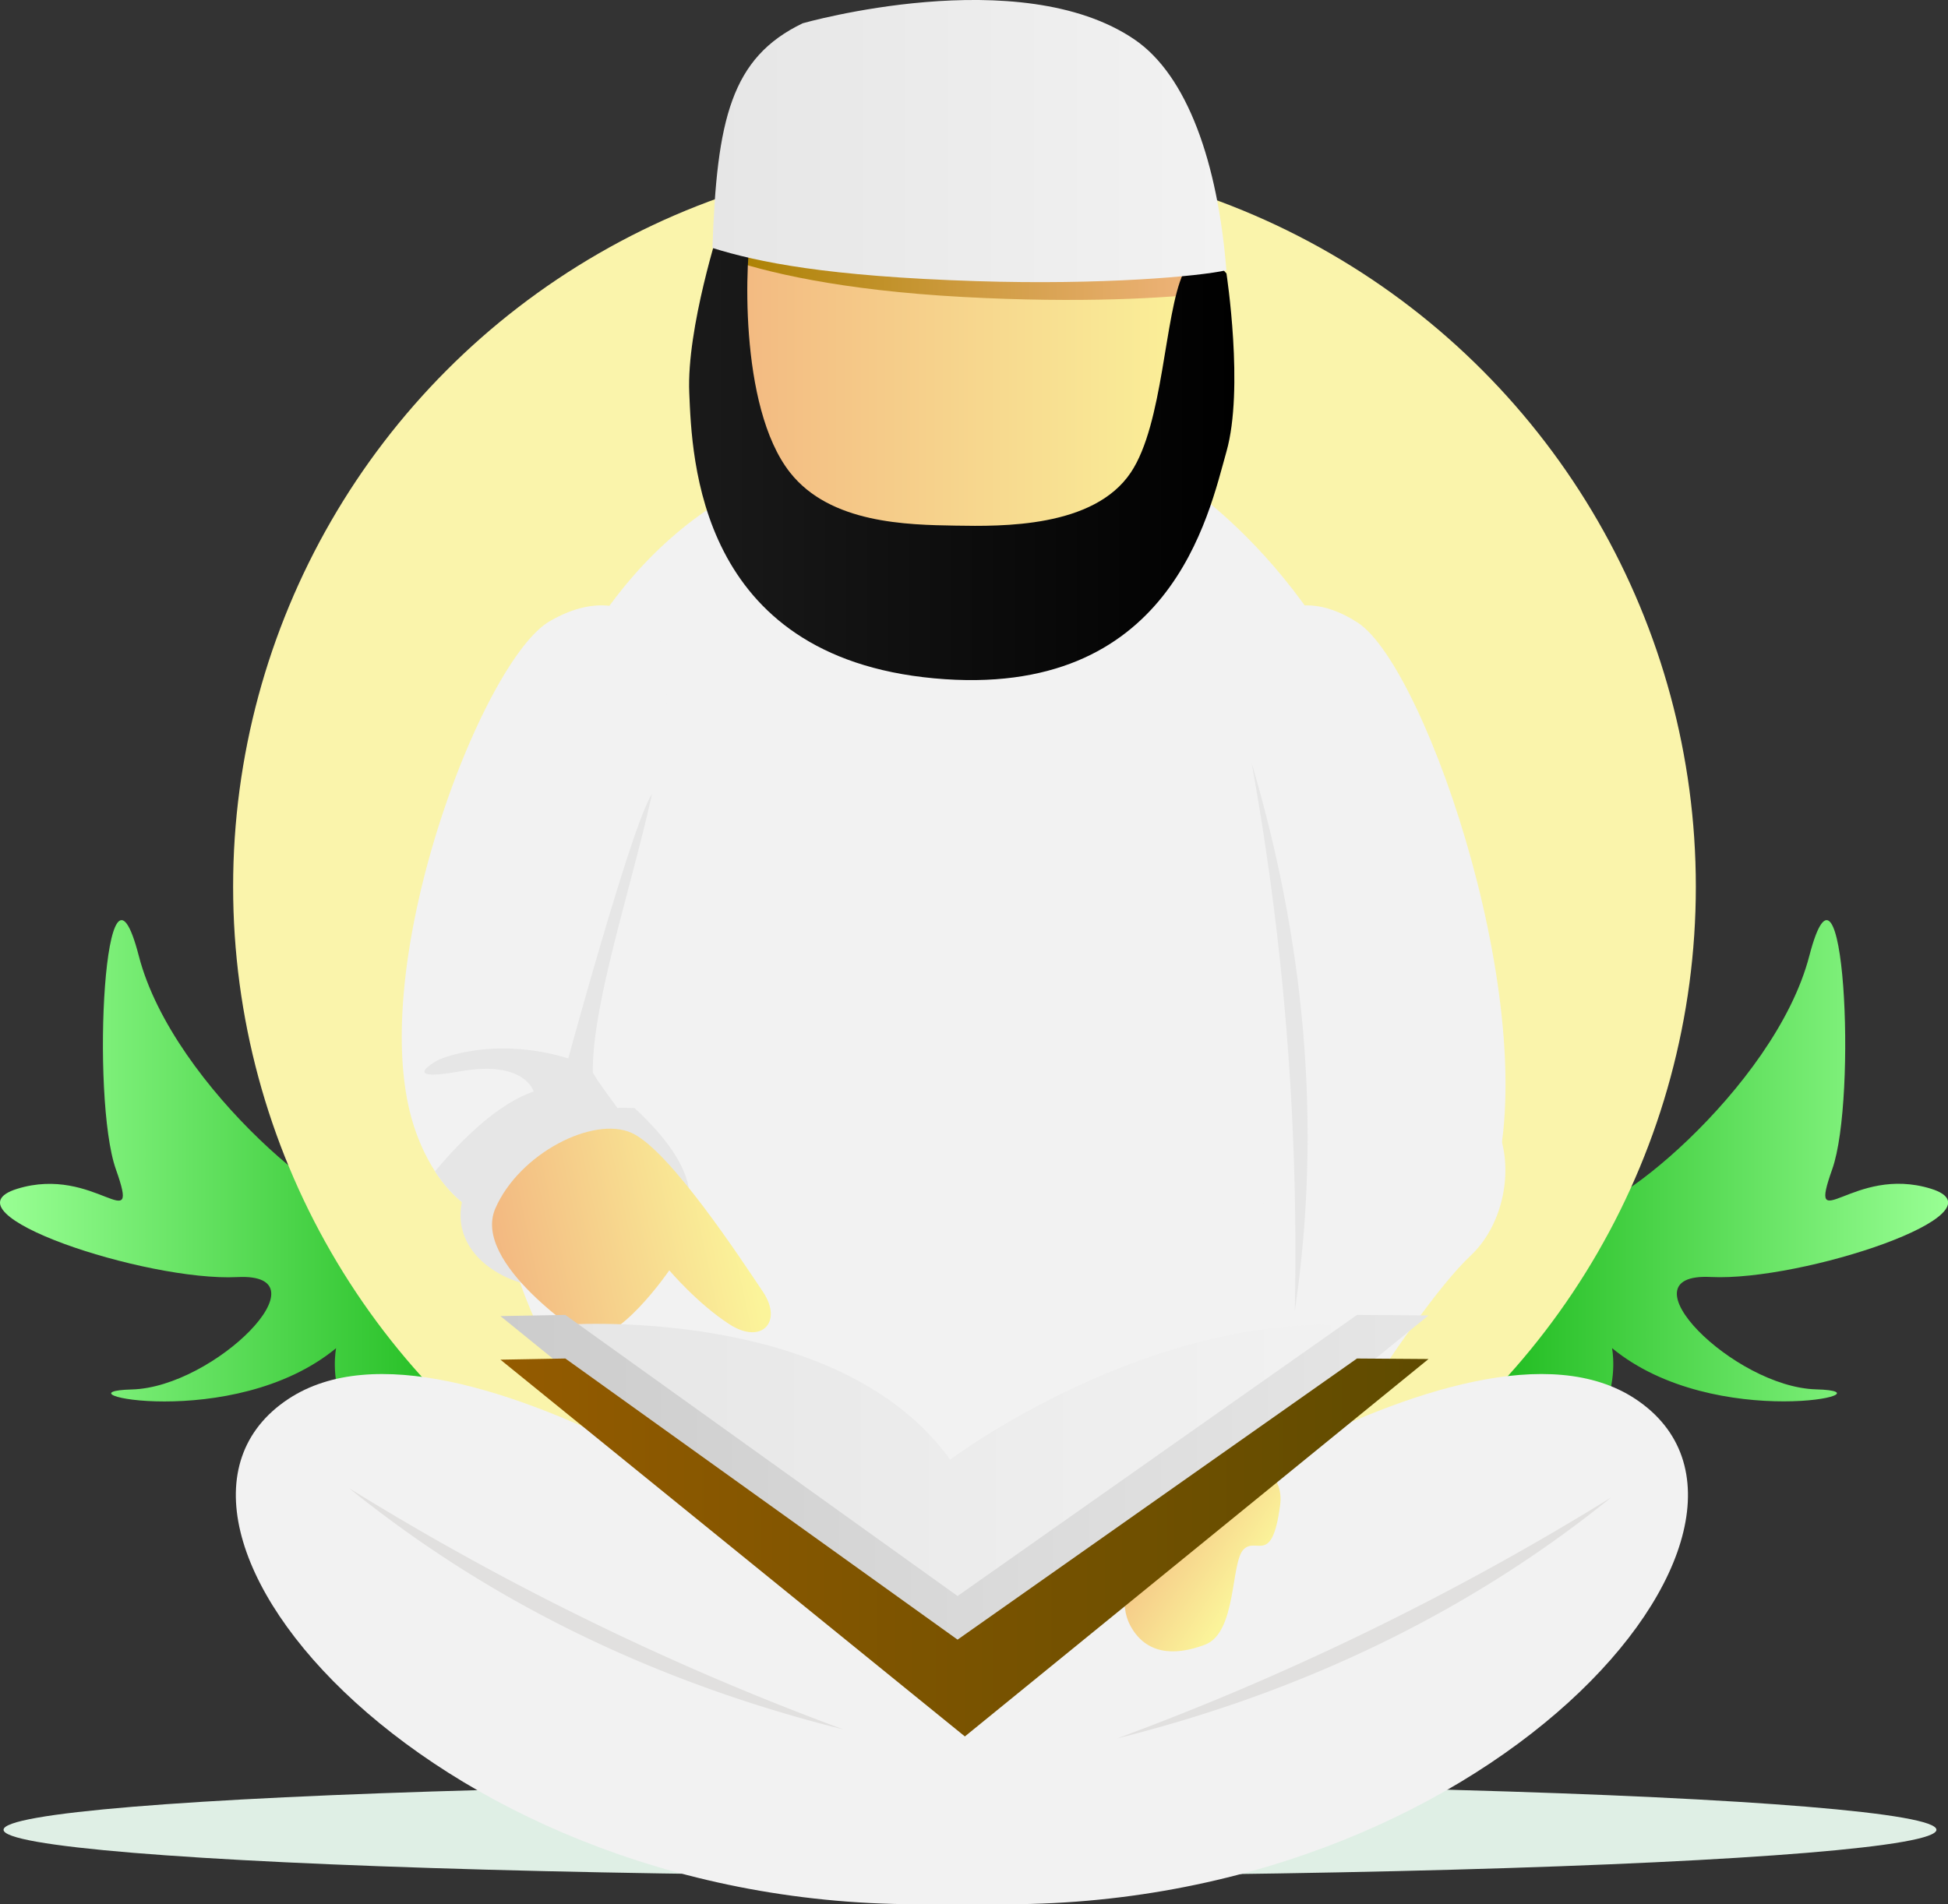 <svg data-name="a3237a58-817f-4357-96a7-f0027335d796" xmlns="http://www.w3.org/2000/svg" xmlns:xlink="http://www.w3.org/1999/xlink" viewBox="0 0 636.24 622.09"><rect x="0" y="0" width="636.24" height="622.09" fill="#333333" stroke="none"/><defs><style>.ac192525-3fcb-4a89-b136-edba959a5740{fill:#dfefe5;}.f5c24048-183e-4d9f-ae61-0a80ce3805dd{fill:url(#fbcd8513-da51-4096-9fe9-5b384557440e);}.a6caf811-6a9e-4363-96c0-bfd241bb224e{fill:url(#ae9e3ea6-e956-407b-9271-84d59cf874d0);}.e689ffe5-dd1b-4477-bc51-9a8bbb2cc700{fill:#faf4ab;}.b5a0230a-7fe4-4da6-8c0a-baa8b46c7f63{fill:#f2f2f2;}.e7873804-c095-49c9-9df1-81dd1543eeeb{fill:url(#b584a401-e20a-4edc-ac1f-fc7335866d4d);}.b90cd45c-db94-4d2b-913a-9c7b0872675b{fill:#e6e6e6;}.a52facba-dc5b-4c13-9fd5-643e08bd8c6e{fill:url(#b33e80a7-0dc5-4cea-89d0-0d252afe9aee);}.a6e7da58-f1fc-4a7a-879e-ea7cef744b70{fill:url(#bcc5cb44-ed6c-4aaf-89ac-bfc51430e8c3);}.ae270076-d819-4754-818c-dc020c9fb79a{fill:url(#a10a8e9a-edbf-4b2c-9e43-9812b82b73ce);}.bfbe8508-d1a3-4086-8ce4-fd7de0eeb781{fill:url(#e6c2ea99-02b7-44fa-afa9-471a745eb831);}.b3f6b4ee-0f13-4544-9dff-ae86c7a84b78{fill:url(#a224c74c-d8bf-423d-a30f-b76fa8abae69);}.ba35d7ab-8051-42e8-a01d-947ca1696b2b{fill:url(#b5e69b40-64bb-457e-9c65-90777865db56);}.a9667ddb-2bd0-4ab3-abd0-bc74f39f61d4{fill:url(#ac9a76b2-bd91-4a89-9ba6-a0bac5dfca3b);}.e0021267-6812-4cc8-93b6-9db423cbc3d3{fill:#e1e0df;}.ead52bd4-6ebc-457e-87ff-8091845335e4{fill:url(#ba829afd-819c-4c2f-980d-58052e29eff3);}</style><linearGradient id="fbcd8513-da51-4096-9fe9-5b384557440e" x1="-12446.31" y1="391" x2="-12258.46" y2="391" gradientTransform="matrix(-1, 0, 0, 1, -12231.4, 0)" gradientUnits="userSpaceOnUse"><stop offset="0" stop-color="#00aa01"></stop><stop offset="1" stop-color="#99ff94"></stop></linearGradient><linearGradient id="ae9e3ea6-e956-407b-9271-84d59cf874d0" x1="2626.87" y1="391" x2="2814.72" y2="391" gradientTransform="translate(-2151.43)" xlink:href="#fbcd8513-da51-4096-9fe9-5b384557440e"></linearGradient><linearGradient id="b584a401-e20a-4edc-ac1f-fc7335866d4d" x1="538.86" y1="2383.16" x2="573.19" y2="2413.33" gradientTransform="translate(-471.16 -1792.02) rotate(-8.05)" gradientUnits="userSpaceOnUse"><stop offset="0" stop-color="#f2b680"></stop><stop offset="1" stop-color="#fbf49a"></stop></linearGradient><linearGradient id="b33e80a7-0dc5-4cea-89d0-0d252afe9aee" x1="-40.71" y1="2917.24" x2="42.69" y2="2917.24" gradientTransform="matrix(0.98, -0.21, 0.21, 0.98, -385.04, -2452.42)" xlink:href="#b584a401-e20a-4edc-ac1f-fc7335866d4d"></linearGradient><linearGradient id="bcc5cb44-ed6c-4aaf-89ac-bfc51430e8c3" x1="821.08" y1="1377.46" x2="1083.89" y2="1377.46" gradientTransform="translate(-611.24 -894.66)" gradientUnits="userSpaceOnUse"><stop offset="0" stop-color="#e6e6e6"></stop><stop offset="1" stop-color="#f2f2f2"></stop></linearGradient><linearGradient id="a10a8e9a-edbf-4b2c-9e43-9812b82b73ce" x1="190.51" y1="659.29" x2="493.63" y2="659.29" gradientTransform="translate(-27.06 -168.02)" gradientUnits="userSpaceOnUse"><stop offset="0" stop-color="#ccc"></stop><stop offset="1" stop-color="#e6e6e6"></stop></linearGradient><linearGradient id="e6c2ea99-02b7-44fa-afa9-471a745eb831" x1="869.76" y1="1013.31" x2="1036.25" y2="1013.31" gradientTransform="translate(-611.24 -894.66)" xlink:href="#b584a401-e20a-4edc-ac1f-fc7335866d4d"></linearGradient><linearGradient id="a224c74c-d8bf-423d-a30f-b76fa8abae69" x1="874.62" y1="954.41" x2="1035.6" y2="954.41" gradientTransform="translate(-611.24 -894.66)" gradientUnits="userSpaceOnUse"><stop offset="0" stop-color="#aa8000"></stop><stop offset="1" stop-color="#f2b680"></stop></linearGradient><linearGradient id="b5e69b40-64bb-457e-9c65-90777865db56" x1="863.36" y1="1041.44" x2="1041.46" y2="1041.44" gradientTransform="translate(-611.24 -894.66)" gradientUnits="userSpaceOnUse"><stop offset="0" stop-color="#1a1a1a"></stop><stop offset="1"></stop></linearGradient><linearGradient id="ac9a76b2-bd91-4a89-9ba6-a0bac5dfca3b" x1="870.99" y1="940.77" x2="1038.85" y2="940.77" xlink:href="#bcc5cb44-ed6c-4aaf-89ac-bfc51430e8c3"></linearGradient><linearGradient id="ba829afd-819c-4c2f-980d-58052e29eff3" x1="190.51" y1="673.54" x2="493.63" y2="673.54" gradientTransform="translate(-27.06 -168.02)" gradientUnits="userSpaceOnUse"><stop offset="0" stop-color="#945b00"></stop><stop offset="1" stop-color="#5f4b00"></stop></linearGradient></defs><ellipse class="ac192525-3fcb-4a89-b136-edba959a5740" cx="316.81" cy="597.74" rx="315.65" ry="15.05"></ellipse><path class="f5c24048-183e-4d9f-ae61-0a80ce3805dd" d="M212.87,433.8s-30-44.34-59.56-66.06,0,18.73-6,26.22S83.63,355.75,72.4,312.3,56.66,358.75,64.91,382s-6.75-1.5-32.22,6.37,42,30.34,71.92,28.84-7.49,36-34.46,36.71,33,14.24,66.68-13.48c0,0-7.5,37.46,41.57,40.83S212.87,433.8,212.87,433.8Z" transform="translate(-27.06 -0.02)"></path><path class="a6caf811-6a9e-4363-96c0-bfd241bb224e" d="M477.48,433.8s30-44.34,59.56-66.06,0,18.73,6,26.22S606.71,355.75,618,312.3s15.73,46.45,7.49,69.67,6.75-1.5,32.22,6.37-42,30.34-71.92,28.84,7.49,36,34.46,36.71-33,14.24-66.68-13.48c0,0,7.49,37.46-41.58,40.83S477.48,433.8,477.48,433.8Z" transform="translate(-27.06 -0.02)"></path><circle class="e689ffe5-dd1b-4477-bc51-9a8bbb2cc700" cx="315.01" cy="289.64" r="238.87"></circle><path class="b5a0230a-7fe4-4da6-8c0a-baa8b46c7f63" d="M353.94,527.93C267.28,525,174.08,465.35,186.27,321.1c3-35,9.89-62.83,18.85-84.93,31.07-76.56,86.65-84.5,86.65-84.5H403.84s48.22,24.69,74.45,92.69c8.18,21.19,14.22,46.58,16,76.75C500.69,428.89,440.6,530.85,353.94,527.93Z" transform="translate(-27.06 -0.02)"></path><path class="b5a0230a-7fe4-4da6-8c0a-baa8b46c7f63" d="M432.84,216c1.48-9.82,15.07-27.24,37.68-12.57s62.17,130.91,43.32,186.45-57.46,15.72-57.46-23S427.17,253.76,432.84,216Z" transform="translate(-27.06 -0.02)"></path><path class="b5a0230a-7fe4-4da6-8c0a-baa8b46c7f63" d="M561.17,457C506.08,420.67,375.83,516.74,347,539H335.49c-28.87-22.25-159.1-118.32-214.21-82C60,497.49,169.91,625.85,333.93,622h14.52C512.51,625.93,622.48,497.54,561.17,457Z" transform="translate(-27.06 -0.02)"></path><path class="b5a0230a-7fe4-4da6-8c0a-baa8b46c7f63" d="M444.49,501.48s-24.57,2.38-32.35-21.32,26.07-109.66,68-123.18,47.53,34.2,27.23,53.24S444.49,501.48,444.49,501.48Z" transform="translate(-27.06 -0.02)"></path><path class="e7873804-c095-49c9-9df1-81dd1543eeeb" d="M411.08,471.58s-15.35,29.07-15,35.73-4.42,15.9.48,24.34,13.63,9.6,24.07,5.65,8.33-26.84,12.6-31.12,9.31,5.49,11.94-14.49S411.08,471.58,411.08,471.58Z" transform="translate(-27.06 -0.02)"></path><path class="b5a0230a-7fe4-4da6-8c0a-baa8b46c7f63" d="M221.84,336a98.16,98.16,0,0,0-1.16,14c0,1.81,12.44,17,12.24,18.84-3.29,29.75-43,45.92-63.76,13.84a61.48,61.48,0,0,1-5.94-12c-18.84-50,20.72-154.51,43.33-167.68s36.1,1.59,37.67,11.3c1.94,11.92-.38,27.89-4.21,45.1C234.22,285.3,225.08,314,221.84,336Z" transform="translate(-27.06 -0.02)"></path><path class="b90cd45c-db94-4d2b-913a-9c7b0872675b" d="M220.66,350c0,1.81,12.44,17,12.24,18.84-3.29,29.75-43,45.92-63.76,13.84,7.28-8.74,19.74-21.82,32.21-26.08,0,0-2.83-10.36-24-6.6s-7.07-3.76-7.07-3.76,17.43-8,42.39-.48c0,0,21.24-77.94,27.34-86.3C234.24,285.3,225.08,314,221.84,336A97.09,97.09,0,0,0,220.66,350Z" transform="translate(-27.06 -0.02)"></path><path class="b90cd45c-db94-4d2b-913a-9c7b0872675b" d="M234.31,362s-38.66-2.75-52.71,21.47,11.38,37.13,22.82,36.56S284.23,408.15,234.31,362Z" transform="translate(-27.06 -0.02)"></path><path class="a52facba-dc5b-4c13-9fd5-643e08bd8c6e" d="M218.27,436.78s-37.25-24-29.42-42,32-30.28,44.49-24.68,36.22,42,42.88,51.88-.4,17.44-10.91,10.65S245.66,415,245.66,415,228.73,439.81,218.27,436.78Z" transform="translate(-27.06 -0.02)"></path><path class="a6e7da58-f1fc-4a7a-879e-ea7cef744b70" d="M209.84,432.85s90.57-7.41,127.56,44c0,0,65.57-49.48,135.25-43.58L342.22,525.63S376,572.21,209.84,432.85Z" transform="translate(-27.06 -0.02)"></path><polygon class="ae270076-d819-4754-818c-dc020c9fb79a" points="163.45 429.93 184.65 429.55 312.75 521.38 443.21 429.55 466.57 429.71 315.14 553 163.45 429.93"></polygon><path class="bfbe8508-d1a3-4086-8ce4-fd7de0eeb781" d="M410.89,176.9c-26.57,59-156.91,53.9-152.25-36,1.45-27.76,4.26-42.28,4.74-56.76,0-1.46.07-2.92.07-4.39-.06-31.16,1.65-40.62,23.76-50,0,0,67.47-18.13,104.36-.84,17,8,27.58,28.71,31.39,54.52q.89,6,1.4,12C426.61,122,423.3,149.36,410.89,176.9Z" transform="translate(-27.06 -0.02)"></path><path class="b3f6b4ee-0f13-4544-9dff-ae86c7a84b78" d="M424.36,95.55c-16.7,1.9-44,3.57-82.66,1.49-40.51-2.19-65-8.2-78.32-12.85,0-1.46.07-2.92.07-4.39-.06-31.16,1.65-40.62,23.76-50,0,0,67.47-18.13,104.36-.84,17,8,27.58,28.71,31.39,54.52Q423.85,89.51,424.36,95.55Z" transform="translate(-27.06 -0.02)"></path><path class="ba35d7ab-8051-42e8-a01d-947ca1696b2b" d="M262.26,73.45s-11,33.79-10.08,54.91,2.6,86.1,79.94,93.25,89.72-53.61,95.52-74.08,0-58.16,0-58.16-4.91-6.11-9.51-4.88c-2.41.64-3.81,3.06-4.64,4.88-6.17,13.56-6.43,49.09-17.09,65-12.11,18.11-42.18,17.61-57.19,17.36-15.9-.26-41-.68-54.12-17.36-17-21.59-14.61-71.21-12.42-80.94C272.86,72.57,273.68,69.23,262.26,73.45Z" transform="translate(-27.06 -0.02)"></path><path class="a9667ddb-2bd0-4ab3-abd0-bc74f39f61d4" d="M427.61,88.3c-8.8,2-40.52,4.87-81.67,3.56-49-1.56-71.36-6.22-86.19-10.84,1.42-42,6.09-62.16,29.49-73.4,0,0,70.91-20.24,108.39,5.32C414.92,24.73,424.84,53.36,427.61,88.3Z" transform="translate(-27.06 -0.02)"></path><path class="b90cd45c-db94-4d2b-913a-9c7b0872675b" d="M449.94,428.36c.46-3.09.88-6.22,1.27-9.36,5.74-46.39,4.25-103.43-15.34-169.69,4.76,26.35,8.8,55.45,11.35,87A897.64,897.64,0,0,1,449.94,428.36Z" transform="translate(-27.06 -0.02)"></path><path class="e0021267-6812-4cc8-93b6-9db423cbc3d3" d="M141.19,486.24q3.63,3,7.42,5.85c37,28.49,86.95,56.16,154,72.92-25.12-9.27-52.24-20.56-80.72-34.38A895.52,895.52,0,0,1,141.19,486.24Z" transform="translate(-27.06 -0.02)"></path><path class="e0021267-6812-4cc8-93b6-9db423cbc3d3" d="M472.67,533.52c-28.48,13.82-55.6,25.11-80.72,34.39,67-16.76,116.93-44.43,154-72.93q3.75-2.89,7.42-5.84A896.8,896.8,0,0,1,472.67,533.52Z" transform="translate(-27.06 -0.02)"></path><polygon class="ead52bd4-6ebc-457e-87ff-8091845335e4" points="163.45 444.17 184.65 443.79 312.75 535.63 443.21 443.79 466.57 443.96 315.14 567.25 163.45 444.17"></polygon></svg>